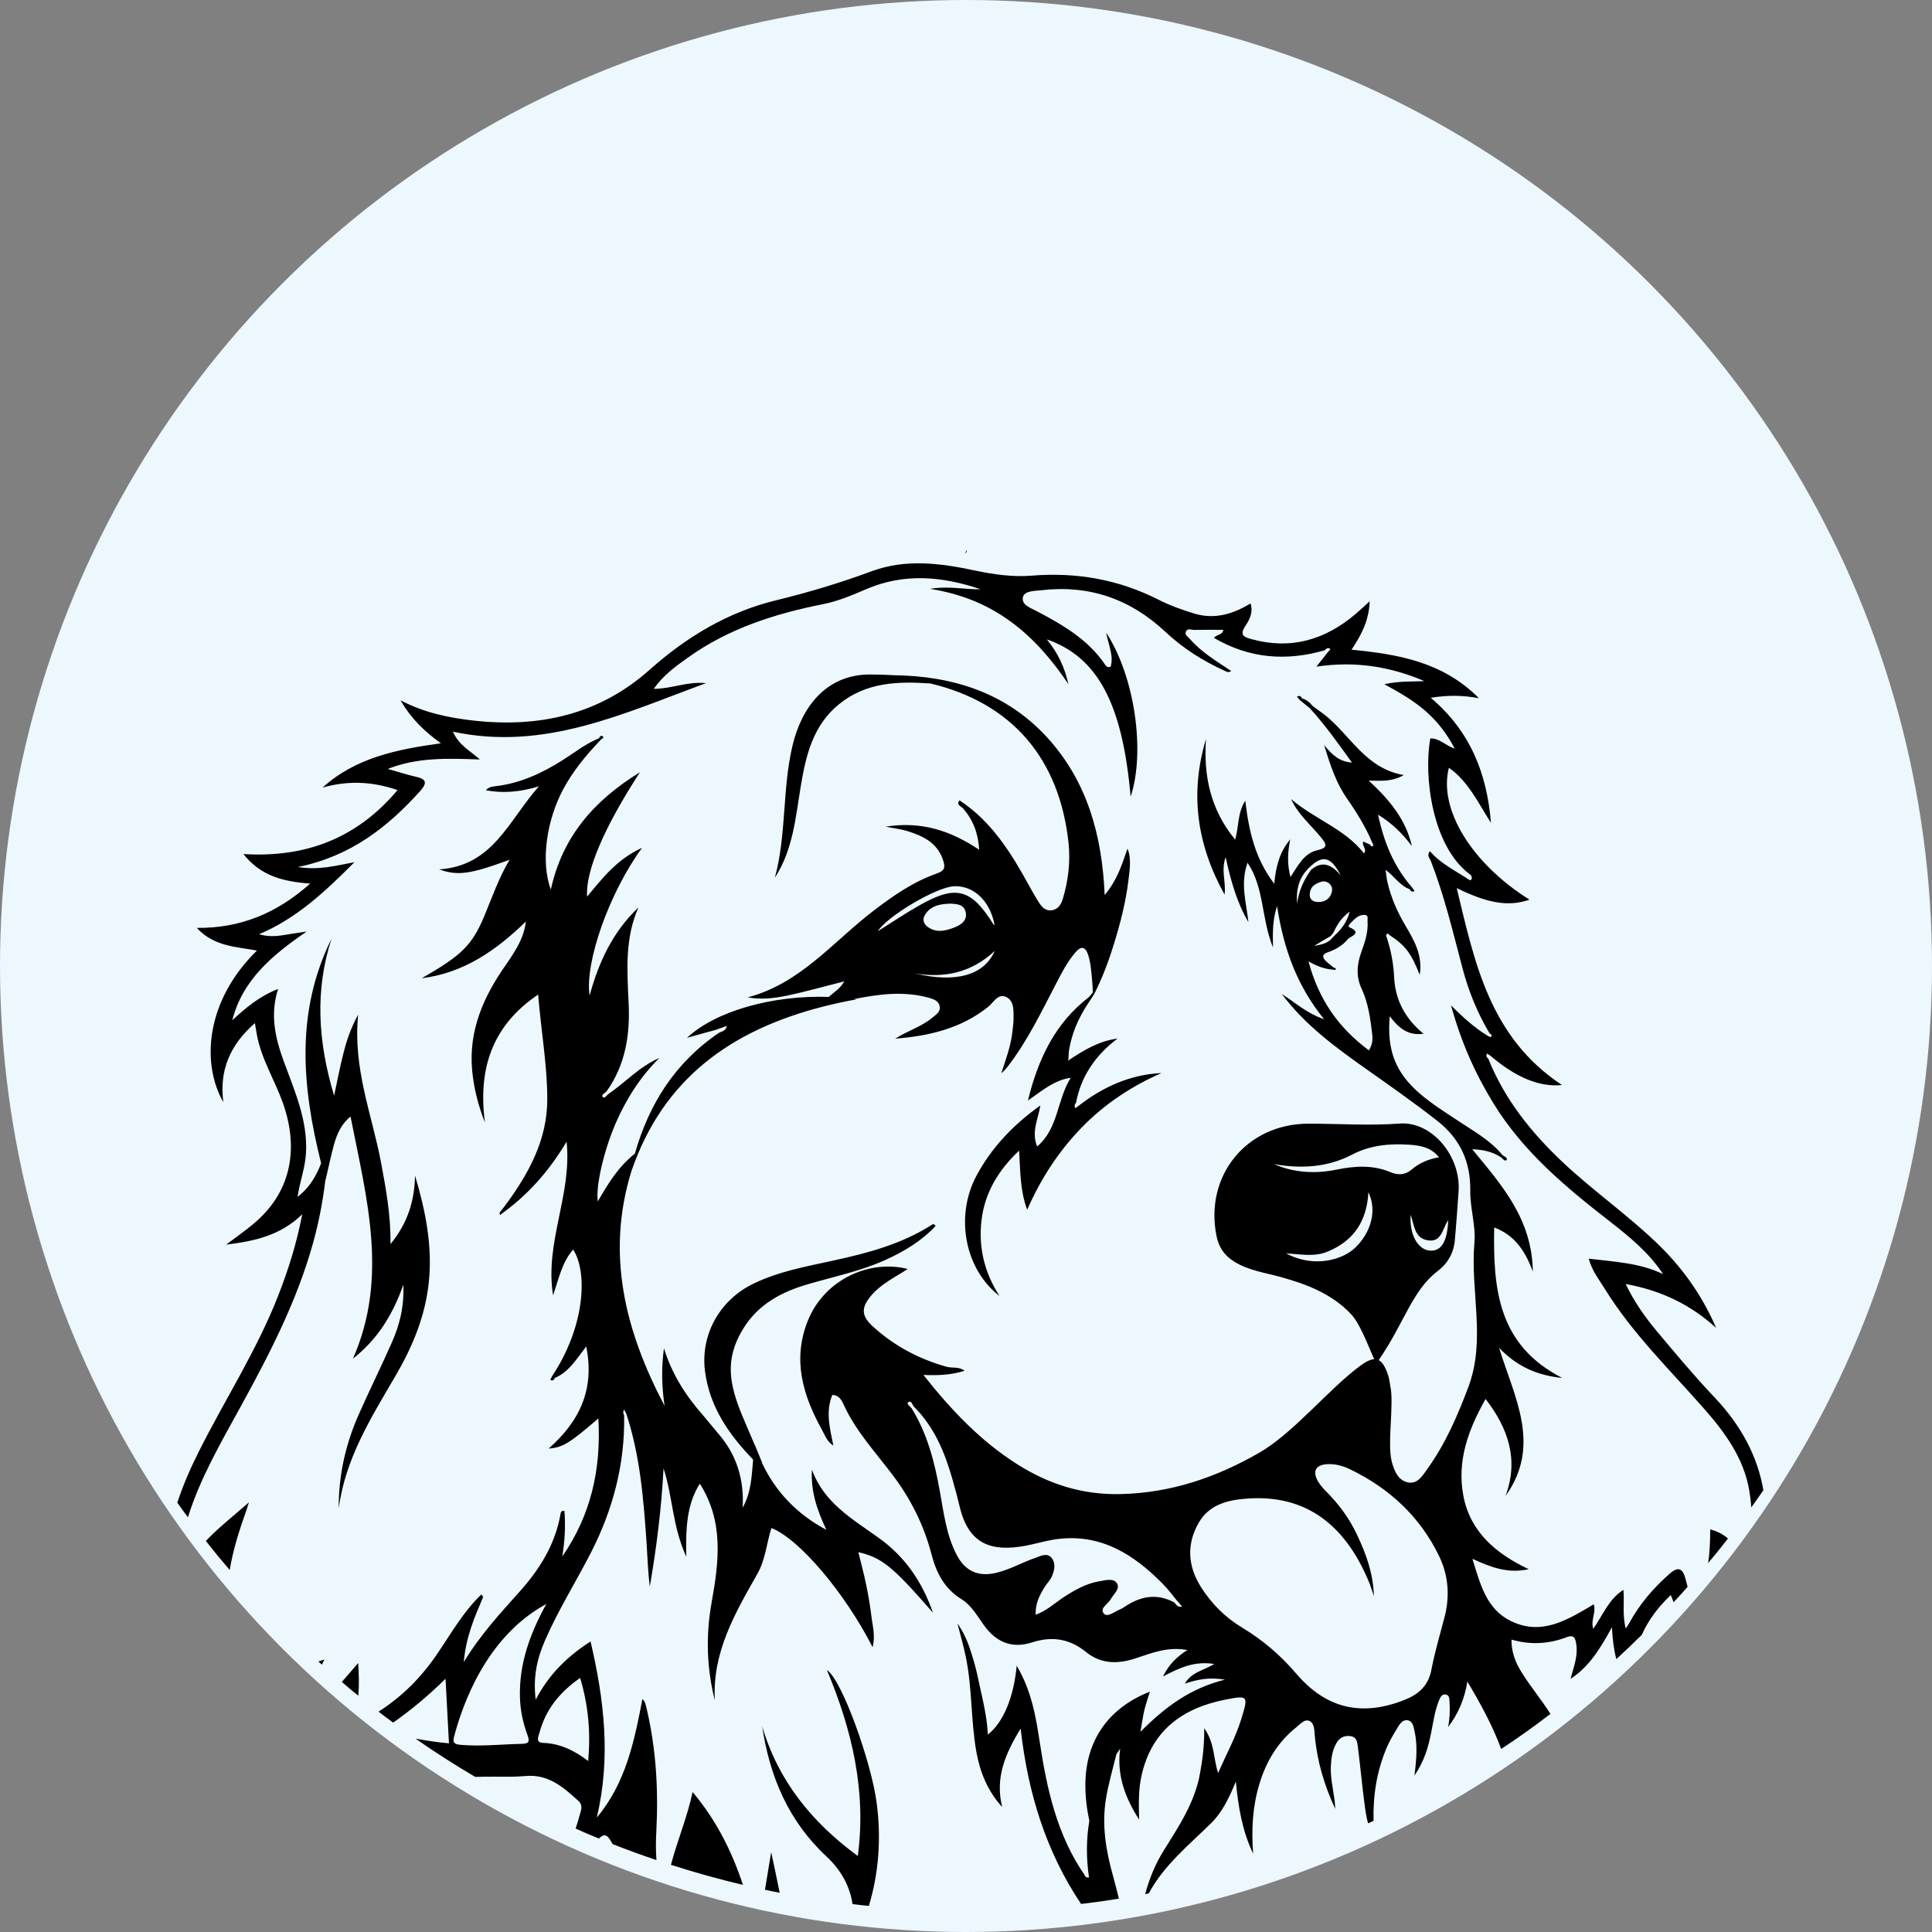 <?xml version="1.0" encoding="utf-8"?>
<!-- Generator: Adobe Illustrator 23.0.1, SVG Export Plug-In . SVG Version: 6.00 Build 0)  -->
<svg version="1.1" id="Layer_1" xmlns="http://www.w3.org/2000/svg" xmlns:xlink="http://www.w3.org/1999/xlink" x="0px" y="0px"
	 viewBox="0 0 180 180" style="enable-background:new 0 0 180 180;" xml:space="preserve">
<rect x="0" y="0" width="180" height="180" fill="#808080" stroke="none"/>
<style type="text/css">
	.st0{fill:none;}
	.st1{fill:#ECF8FE;}
	.st2{clip-path:url(#SVGID_2_);}
	.st3{fill:#101010;}
	.st4{fill:#191A1A;}
	.st5{fill:#121212;}
	.st6{fill:#080909;}
</style>
<g>
	<circle class="st1" cx="90" cy="90" r="90"/>
	<path d="M89.92,51.55c0.02-0.01,0.04-0.02,0.06-0.03c0.05-0.07,0.09-0.13,0.1-0.19c-0.01-0.02-0.02-0.03-0.04-0.05
		C90,51.36,89.96,51.46,89.92,51.55z"/>
	<path d="M81.68,167.99c-0.48-3.74-3.23-11.5-4.64-12.4c2.34,5.57,3.69,11.28,2.88,17.33c-4.29-3.15-7.43-7.02-8.91-12.09
		c0.7,4.71,2.47,8.87,6.01,12.15c1.31,1.23,2.15,2.7,2.41,4.42c0.5,0.07,1.01,0.12,1.52,0.17
		C81.83,174.65,82.13,171.45,81.68,167.99z M71.85,172.56c-0.19,1.17-0.38,2.33-0.58,3.5c0.45,0.11,0.91,0.2,1.37,0.28
		C72.38,175.09,72.13,173.82,71.85,172.56z M19.18,143.57c0.72,0.92,1.46,1.82,2.22,2.7c0.32-1.92,0.92-3.78,1.58-5.63
		c0.04-0.11,0.07-0.21,0.21-0.67C21.79,141.21,20.39,142.29,19.18,143.57z M29.66,154.8c0.11,0.1,0.22,0.2,0.33,0.29
		c0.07-0.16,0.15-0.31,0.24-0.47C30.04,154.67,29.85,154.73,29.66,154.8z M33.37,154.94c-0.52,0.59-1.01,1.19-1.52,1.76
		c0.5,0.44,1.01,0.87,1.53,1.28C33.47,157.01,33.44,156.01,33.37,154.94z M100.5,103.02c-0.11,0.08-0.21,0.15-0.31,0.23
		c-0.1-0.18-0.09-0.35,0.06-0.5c0.47-2.51,1.84-4.46,3.87-5.99c-1.73,0.23-3.15,1.07-4.62,2.07c0.07-0.05,0.06-0.74,0.08-0.86
		c0.04-0.3,0.11-0.6,0.18-0.9c0.14-0.56,0.32-1.11,0.55-1.64c0.23-0.52,0.5-1.03,0.79-1.51c0.32-0.54,0.72-1.03,0.99-1.6
		c0.21-0.44,0.42-0.89,0.61-1.34c0.41-0.99,0.77-2,1.08-3.03c0.61-1.95,1.12-3.96,1.36-5.99c0.11-0.88,0.29-2.04-0.1-2.89
		c-0.5,1.47-0.95,2.92-2.12,4.32c-0.24-5.64-1.66-10.64-5.37-14.7c-3.82-4.15-8.77-5.71-14.26-5.78c-0.73-0.04-1.45-0.07-2.19-0.07
		c-4.16-0.02-6.42,3.08-7.26,6.61c-0.97,4.07-0.55,8.3-1.65,12.33c1.69-2.6,1.93-5.59,2.41-8.5c0.48-2.91,1.15-5.71,3.57-7.67
		c2.54-2.07,5.52-2.14,8.53-1.93c7.55,1.81,12.02,6.96,12.86,14.91c0.17,1.72-0.03,3.43-0.52,5.09c-0.15,0.5-0.39,1.01-1.01,1.12
		c-0.64,0.11-0.98-0.31-1.27-0.77c-0.3-0.48-0.59-0.98-0.86-1.48c-1.68-3.06-3.5-6.01-6.5-7.98c-0.35,0.43,0.16,0.55,0.33,0.75
		c0.93,1.07,1.41,2.31,1.5,3.85c-2.63-1.76-5.36-2.69-8.72-2.15c0.83,0.16,1.43,0.23,2,0.4c1.47,0.46,2.81,1.07,3.36,2.73
		c0.23,0.7,0.13,0.98-0.61,1.24c-2.17,0.76-4.04,2.06-5.86,3.45c-3.77,2.88-6.83,6.8-11.74,8.08c1.24,0.23,2.44,0.09,3.62-0.15
		c1.81-0.38,3.59-0.89,5.38-1.34c-0.34,0.63-0.93,1-1.45,1.45C72,92.7,66.66,94.2,64.01,96.69c0.89-0.25,1.78-0.5,2.68-0.74
		c0.32-0.12,0.64-0.23,1.03-0.37c-0.09,0.47-0.46,0.51-0.73,0.64c-4.15,2.82-6.54,6.7-7.84,11.26c-1.59,1.27-2.51,2.83-3.45,4.45
		c-0.22-1.34,0.54-4.67,1.64-7.23c0.99-2.28,2.3-4.36,4.09-6.13c-1.83,0.79-3.15,2.25-4.73,3.35c-0.19,0.12-0.36,0.48-0.55,0.28
		c-0.15-0.17,0.18-0.36,0.35-0.5c1.77-2.48,2.21-5.26,2.07-8.24c-0.14-3-0.37-6.03,0.91-8.91c-2.36,2.24-3.68,5.02-4.55,8.21
		c-0.46-3.11,1.84-9.61,4.89-13.77c-2.33,1.06-3.69,2.82-5.12,4.55c-0.17-2.33,1.54-6.38,4.92-11.59c-4.33,2.66-7.24,6.06-8.3,10.93
		c-0.98-2.63-0.37-6.52,1.16-9.36c0.92-1.71,2.14-3.18,3.47-4.57c0.04-0.1,0.26-0.14,0.26-0.24c0-0.04-0.02-0.08-0.08-0.13
		c-0.09-0.08-0.27,0.03-0.31,0.2c-1.23,0.49-2.25,1.31-3.35,2.01c-1.94,1.23-3.98,2.19-6.31,2.46c-0.3,0.03-0.64,0.08-0.89,0.38
		c1.56,0.28,3.09,0.19,4.94-0.37c-2.84,3.2-4.26,7.4-9.29,7.74c1.74,0.62,2.92,0.44,6.56-0.9c-1.02,1.71-1.63,3.51-2.36,5.25
		c-1.14,2.72-2.1,3.66-5.83,5.79c3.91-0.48,6.95-2.6,9.71-5.29c-0.16,1.23-0.6,2.24-1.89,4.07c-2.07,2.95-3.46,6.09-3.12,9.81
		c0.16,1.66,0.56,3.26,1.19,4.85c-0.64-4.9,0.59-8.97,4.96-11.92c0.26,3.31,0.84,6.48,0.85,9.69c0.02,3.83-1.73,6.99-3.92,9.96
		c-0.17,0.22-0.35,0.44-0.52,0.67c-0.02,0.02,0.01,0.07,0.03,0.22c2.52-1.79,4.51-3.99,6.21-6.83c0.52,4.96-2.06,9.39-1.26,14.31
		c0.54-1.57,0.84-3.09,1.87-4.26c1.34,2.04,1.16,7.08-1.94,11.76c-0.07,0.13-0.13,0.26-0.19,0.38c0.21,0.11,0.34,0.04,0.42-0.18
		c1.3-0.54,1.99-1.72,2.93-2.93c0.81,4.02-0.64,6.99-3.5,9.51c1.31-0.1,1.96-0.5,4.63-2.81c0.27,4.76-0.7,9.01-3.36,12.86
		c0.23-1.41,0.31-2.82,0.2-4.23c-0.33-0.08-0.35,0.18-0.38,0.35c-0.5,2.78-1.93,5.07-3.78,7.14c-1.79,2.01-3.63,3.97-5.22,6.58
		c0.21-2.39,1.02-4.22,1.81-6.07c-0.05-0.07-0.11-0.15-0.17-0.23c-1.68,1.6-2.8,3.61-4.09,5.5c-1.47,2.18-3.25,3.99-5.49,5.42
		c0.45,0.35,0.9,0.69,1.36,1.02c1.69-1.18,3.29-2.52,4.88-4.08c0.11,2.1,0.21,3.99,0.32,6.01c-1.06-0.08-2.09-0.26-3.11-0.43
		c1.81,1.26,3.66,2.45,5.56,3.56c0.58-0.01,1.15-0.03,1.72-0.02c0.98,0,1.97,0.03,2.95-0.06c2.12-0.2,3.52,1.02,4.93,2.31
		c0.48,0.44,0.24,0.92,0.12,1.36c-0.11,0.41-0.23,0.82-0.37,1.22c0.72,0.33,1.44,0.64,2.17,0.93c0.49-0.49,0.77-0.36,1.12,0.25
		c0.05,0.09,0.1,0.18,0.16,0.27c1.35,0.53,2.71,1.03,4.08,1.49c-0.07-0.89-0.06-1.79-0.01-2.69c0.2-3.86-0.02-7.68-0.91-11.45
		c-0.08-0.31-0.12-0.64-0.39-0.86c-0.75,3.93-1.55,7.83-4.25,11.04c1.32-5.51,0.71-10.93-0.58-16.41c-2.12,1.37-3.86,3.02-5.11,5.43
		c-0.26-2.09,0.12-3.83,0.87-5.53c1.24-2.85,2.9-5.48,4.31-8.24c2.03-3.99,3.14-8.21,3.06-12.71c-0.08-0.18-0.13-0.36,0-0.54
		c0.07,0.12,0.14,0.24,0.2,0.37c1.29,3.91,1.61,7.97,1.89,12.04c0.09,1.36,0.13,2.72,0.3,4.08c0.63-3.66,1.09-7.32,1.28-11.03
		c0.85,2.58,0.82,5.4,2.12,8.23c-0.05-2.59,0.01-4.81,1.26-6.8c2.25,3.53,1.78,7.28,1.11,11.01c-0.56,3.09-0.48,6.13,0.29,9.18
		c-0.25-4.47,1.88-8.12,3.96-11.78c0.76-1.34,0.86-2.85,1.31-4.28c2.56,1,6.79,5.95,9.43,11.1c0.28-1.07-0.02-2.04-0.13-3.01
		c-0.12-0.97-0.29-1.94-0.49-2.89c-0.2-0.99-0.47-1.95-0.71-2.95c2.2,0.52,3.17,1.3,6.95,5.64c-1.04-3-2.68-5.27-5.05-6.97
		c-2.44-1.75-5.11-3.26-6.22-6.35c-0.13,1.98,0.46,3.72,1.34,5.6c-2.75-1.46-4.74-3.57-5.99-6.22c0-0.03-0.01-0.05-0.01-0.08
		c-0.22-0.55-0.44-1.07-0.65-1.58c-0.01-0.01-0.01-0.01-0.02-0.02c-0.41-0.97-0.81-1.88-1.18-2.77c-1.19-2.91-1.63-5.18,0.05-7.98
		c1.41-2.36,3.64-3.54,6.18-4.26c2.38-0.69,4.82-1.2,7.09-2.22c1.76-0.79,3.39-1.77,4.71-3.18c-0.18-0.26-0.3-0.14-0.38-0.09
		c-2.8,1.78-5.94,2.62-9.14,3.31c-2.53,0.56-5.11,1.01-7.48,2.17c-3.12,1.52-4.91,4.73-4.49,8.11c0.43,3.37,2.24,5.94,4.49,8.27
		c-0.14,1.58-0.19,3.09-0.98,4.48c0.15-2.6-0.54-4.9-2.23-6.86c-0.51-0.59-0.99-1.21-1.5-1.8c-1.6-1.81-2.87-3.83-3.6-6.19
		c-0.25,1.81-0.21,3.58,0.06,5.36c-3.67-6.94-5.48-14.12-3.1-21.84c2.97-8.69,9.35-13.16,17.79-15.34c0.03,0.01,0.05,0,0.07-0.02
		c1.01-0.25,2.04-0.48,3.1-0.67c-0.07-0.02-0.14-0.02-0.2-0.03c2.3-0.46,4.62-0.77,6.96-0.12c0.41,0.12,0.91,0.26,1.01,0.79
		c0.09,0.54-0.35,0.78-0.69,1.07c-1.03,0.85-2.33,1.23-3.45,1.95c3.14-0.25,6.12-0.94,8.65-2.96c0.5-0.4,0.93-1.3,1.69-0.92
		c0.78,0.38,0.67,1.32,0.68,2.08c0,0.37-0.07,0.74-0.1,1.1c-0.14,1.36-0.62,2.63-1.04,3.92c0.28-0.22,0.48-0.47,0.68-0.73
		c1.79-2.35,3.06-5,4.42-7.61c0.53-1.02,1.04-2.03,1.8-2.91c0.54-0.64,0.93-0.55,1.19,0.22c0.1,0.31,0.17,0.63,0.22,0.95
		c0.11,0.85,0.19,1.7,0.22,2.56l-0.36,0.42c-3.12,2.4-4.72,5.69-5.69,9.64c1.33-0.9,2.37-1.87,3.99-2.12
		c-1.31,2.1-1.13,4.7-3.13,6.41c-0.56-1.37,0.09-2.53,0.3-3.83c-2.54,1.82-4.56,3.93-5.97,6.58c-2,3.76-1.07,8.69,2.16,11.17
		c-1.41-2.17-1.98-4.57-1.67-7.08c0.3-2.51,1.55-4.63,3.5-6.46c0.12,1.91,0.07,3.66,0.75,5.51c1.3-2.95,2.95-5.47,5.08-7.66
		c2.14-2.2,4.64-3.85,7.44-5.08C105.28,100.12,102.77,101.26,100.5,103.02z M50.25,161.47c0.57-2.15,1.84-3.78,3.8-5.14
		c0.76,2.54,0.99,5.03,0.75,7.74c-1.29-0.99-2.64-1.64-4.22-1.69C49.88,162.35,50.16,161.81,50.25,161.47z M48.44,158.09
		c0.03,1.23,0.28,2.43,0.71,3.58c0.2,0.54,0.17,0.78-0.52,0.8c-1.88,0.04-3.75,0.25-5.64,0.1c-0.56-0.05-0.86-0.13-0.69-0.76
		c1.24-4.67,3.84-9.79,8.6-12.37C49.34,152.27,48.37,155.03,48.44,158.09z M81.78,86.76c0.92-1.43,5.46-4.11,7.1-4.19
		c1.83-0.08,3.36,1.36,3.78,3.59c-0.02,0-0.07,0.01-0.08,0c-2.1-3.38-3.51-3.76-6.97-1.78C84.3,85.12,83.05,85.97,81.78,86.76z
		 M88.87,86.43c-0.84,0.32-1.71,0.52-2.52-0.14c-0.32-0.27-0.4-0.66-0.21-0.99c0.5-0.88,1.35-1.09,2.46-1.11
		c0.47,0.04,1.23,0.02,1.38,0.84C90.12,85.81,89.49,86.19,88.87,86.43z M85.25,90.69c2.79,0.47,5.31-0.1,7.43-2.1
		C91.68,90.89,89.01,91.6,85.25,90.69z M64.53,166.96c-0.5,2.35-1.43,4.53-2.02,6.78c2.2,0.71,4.44,1.33,6.71,1.87
		C68.2,172.53,66.76,169.61,64.53,166.96z M157.02,147.04c-0.25-0.91-0.66-1.12-1.45-0.43c-1.53,1.34-2.82,2.85-3.79,4.63
		c-0.06,0.1-0.12,0.19-0.31,0.49c-0.34-1.28-0.11-2.4-0.22-3.61c-1.39,0.89-1.9,2.35-2.81,3.63c-0.26-0.81,0.28-1.48,0.05-2.28
		c-2.4,1.41-4.82,2.98-7.72,1.56c-2.28-1.11-2.85-3.41-3.59-5.8c1.69,0.77,3.25,1.4,5.25,0.97c-3.11-1.47-5.45-3.5-6.09-6.83
		c-0.62-3.24,0.45-6.18,2.07-9.03c2.11,2.74,3.11,5.64,1.86,9.03c3.39-4.73,0.8-9.21-0.6-13.79c1.56,1.62,3.38,2.55,5.88,2.8
		c-6.05-3.09-6.44-8.4-6.34-14.02c1.87,0.7,2.86,2.12,3.6,4.1c-0.07-4.89-2.9-8.06-5.65-11.39c1.05,0.04,1.9,0.24,2.66,0.74
		c0.18,0.11,0.37,0.45,0.54,0.26c0.14-0.16-0.17-0.33-0.36-0.43c-1.13-1.4-2.68-2.23-4.14-3.21c-1.22-0.81-2.46-1.58-3.59-2.55
		c-2.23-1.93-3.08-4.01-2.79-7.2c0.79,1.03,1.63,1.84,3.14,1.63c-1.7-1.41-2.63-3.13-2.73-5.25c-0.06-1.27-0.29-2.5-0.69-3.71
		c-0.06-0.13-0.1-0.28,0.05-0.36c0.04-0.03,0.16,0.09,0.24,0.15c1.45,0.96,1.98,1.66,2.78,3.68c0.3-1.83-0.53-3.22-1.34-4.6
		c-0.75-1.27-1.34-2.6-1.67-4.05c-0.07-0.31-0.1-0.63-0.17-1.13c0.86,0.64,1.35,1.49,2.24,1.8c0.1,0.2,0.25,0.3,0.46,0.17
		c-0.08-0.12-0.16-0.23-0.24-0.34c-1.68-1.92-2.61-4.18-3.16-6.77c1.32,0.81,2.3,1.79,3.15,2.93c-0.55-2.45-2.06-4.3-4.02-6.1
		c1.16,0,2.14,0.13,3.27-0.52c-3.59-0.61-4.99-3.75-7.41-5.64c-0.36-0.27-0.72-0.53-1.08-0.79c-0.27-0.34-0.59-0.6-1.01-0.72
		c-0.09-0.24-0.25-0.26-0.46-0.15c0.1,0.11,0.19,0.22,0.29,0.33c0.29,0.24,0.6,0.48,0.9,0.73c1.41,1.54,2.62,3.24,3.94,5.08
		c-1.09-0.09-1.78-0.61-2.59-1.64c0.59,1.98,1.14,3.57,2.12,4.98c0.91,1.3,1.74,2.65,2.36,4.12c0.06,0.13,0.19,0.27-0.02,0.36
		c-0.03,0.02-0.14-0.13-0.21-0.19c-0.18-0.08-0.37-0.17-0.62-0.28c-0.14,0.39,0.39,0.72,0.08,1.11c-1.79-2.3-4.63-3.2-6.79-5.06
		c0.64,1.42,1.81,2.38,2.75,3.53c0.52,0.64,0.78,0.99-0.32,1.24c-1.21,0.27-1.76,1.38-2.49,2.49c-0.34-1.29-0.25-2.39-0.02-3.51
		c-0.94,1.11-1.34,2.43-1.49,4.14c-1.82-2.39-2.37-4.96-2.7-7.74c-0.73,1.13-0.59,2.38-0.94,3.63c-2.32-2.82-2.96-5.97-2.72-9.38
		c-1.51,5.01-0.89,9.77,1.73,14.5c0.15-1.22-0.35-2.22,0.1-3.49c0.49,2.26,1.06,4.24,2.12,6.05c-0.19-1.81-0.78-3.59-0.08-5.53
		c1.57,2.33,1.26,5.13,2.37,7.89c-0.03-1.46-0.04-2.55,0.38-3.86c0.6,3.92,1.81,7.37,4.38,10.55c-1.68-0.58-2.73-1.6-3.93-2.34
		c2.15,2.87,4.97,4.94,7.83,6.96c2.24,1.58,4.48,3.15,6.64,4.84c2.14,1.68,3.11,3.81,3.08,6.48c-0.03,1.63,0.53,3.32,0.39,4.85
		c-0.41,4.49,1.1,9.05-0.57,13.48c-1.01,2.69-2.14,5.3-3.82,7.63c-0.44,0.62-0.91,1.44-1.81,1.25c-0.93-0.19-1.27-1.08-1.5-1.92
		c-0.45-1.68,0.23-5.37-0.14-7.06c-0.06-0.32-0.09-0.64-0.19-0.96c-0.25-0.78-0.53-1.26-0.89-1.45c2.38-3.46,3.12-6.47,5.45-8.26
		c0.97-0.73,1.53-1.69,1.64-2.89c0.14-1.51,0.24-3.02,0.35-4.53c0.25-3.3-2.47-6.59-5.49-6.36c-2.84,0.21-5.65,0.01-8.47,0.01
		c-5.78-0.01-9.73,4.84-8.59,10.47c0.21,1.03,0.71,1.78,1.58,2.34c1.37,0.88,2.96,1.07,4.48,1.5c2.34,0.65,4.66,1.53,6.46,3.42
		c0.85,0.9,1.55,2.83,2.17,4.21c-0.35,0.02-0.78,0.23-1.33,0.64c-2.93,2.17-6.23,6.28-9.4,8.09c-3.99,2.29-8.2,3.73-12.87,3.84
		c-3.54,0.09-6.67-0.9-9.61-2.75c-3.4-2.14-6.13-4.99-8.79-8.35c1.42,0.06,2.62,0,3.84-0.39c-0.53-0.41-1.16-0.22-1.71-0.38
		c-2.55-0.72-4.84-1.93-6.81-3.72c-1.11-1-1.16-1.77-0.16-2.93c0.92-1.07,2.19-1.68,3.38-2.45c-3.48-0.9-7.75,0.91-9.32,4.85
		c-1.45,3.64-0.43,6.97,1.35,10.17c0.27,0.48,0.44,1.06,1.04,1.43c-0.32-1.6-0.74-3.14-0.1-4.71c0.58-0.01,0.85,0.44,1.04,0.85
		c1.11,2.46,2.93,4.42,4.53,6.53c1.73,2.27,2.98,4.76,3.69,7.52c0.45,1.71,1.21,3.16,2.8,4.14c0.91,0.56,1.44,1.54,2.07,2.41
		c1.13,1.57,2.59,2.21,4.48,1.6c1.86-0.6,3.5-0.35,5.04,0.9c1.39,1.13,2.96,1.13,4.62,0.58c1.48-0.48,2.96-1.11,4.81-0.77
		c-0.98,0.64-1.7,1.31-2.27,2.47c1.55-0.83,2.94-1.46,4.78-1.17c-1.02,0.62-2.14,0.76-2.74,1.83c1.15-0.38,2.24-0.62,3.73-0.37
		c-3.23,0.81-5.55,2.53-7.87,4.86c0.16-0.88,0.23-1.44,0.36-2c0.14-0.56,0.33-1.12,0.52-1.74c-3.85,1.51-5.98,4.54-6.01,8.61
		c-0.01,1.17,0.13,2.31,0.37,3.42c-0.29,1.7-0.3,3.46-0.03,5.28c-0.33,0.04-0.36-0.14-0.44-0.27c-2.54-3.7-3.48-7.94-4.14-12.27
		c-0.37-2.41-0.76-4.82-2.16-7.19c-0.27,2.96-1.26,5.31-2.69,6.42c-0.05-1.23-0.28-2.38-0.53-3.53c-0.27-1.14-0.47-2.31-0.81-3.44
		c-0.33-1.07-0.64-2.18-1.49-3.39c0.32,1.25,0.59,2.17,0.78,3.12c0.61,2.93,0.46,5.94,0.99,8.88c0.35,1.92,1.07,3.65,2.4,5.11
		c-0.67-2.68,0.25-4.92,1.72-7.31c0.68,6.07,2.39,11.5,5.63,16.34c1.18-0.14,2.35-0.3,3.52-0.5c-0.17-0.73-0.37-1.45-0.56-2.17
		c-0.64-2.3-1.03-4.61-0.66-7.02c0.23-1.46,0.64-2.83,0.99-4.26c0.11-0.17,0.23-0.35,0.35-0.52c-0.33,2.45,0.46,4.58,1.77,6.61
		c-0.04-1.41-0.08-2.81,0.24-4.18c0.95-4.13,3.8-6.2,7.75-6.99c2.18-0.43,2.19-0.37,1.54,1.75c-0.52,1.72-1.39,3.29-2.17,5.08
		c-0.46-1.36-0.3-2.76-1.3-4.18c0.02,1.6-0.15,2.89-0.38,4.16c-0.47,2.73-1.98,4.98-3.4,7.26c-0.79,1.26-1.33,2.61-1.72,4.04
		c0.11-0.01,0.23-0.04,0.34-0.07c1.4-2.61,3.71-4.48,5.8-6.53c1.09-1.08,1.71-2.44,2.31-3.89c0.22,2.33,0.59,4.59,1.61,6.72
		c-0.17-2.21-0.06-4.39,0.59-6.51c0.63-2.08,1.7-3.88,3.43-5.26c0.37-0.29,0.76-0.81,1.25-0.58c0.43,0.21,0.43,0.83,0.47,1.31
		c0.21,2.41,0.89,4.68,1.91,6.87c-0.04-1.34-0.47-2.62-0.41-3.97c0.04-0.75,0.13-1.46,0.5-2.12c0.28-0.53,0.72-0.76,1.31-0.69
		c0.61,0.07,0.66,0.58,0.71,1.01c0.24,1.9,0.41,3.81,0.67,5.71c0.07,0.46,0.14,0.92,0.28,1.41c0.17-0.08,0.34-0.15,0.51-0.24
		c-0.06-2.41,0.31-4.6,1.18-6.71c0.28-0.68,0.66-1.32,1.04-1.94c0.2-0.35,0.47-0.77,0.92-0.72c0.54,0.07,0.59,0.65,0.68,1.04
		c0.28,1.24,0.19,2.52-0.01,4.12c0.95-1.41,1.3-2.7,1.56-4.02c0.2-1,0.34-2.02,0.72-2.97c0.13-0.3,0.28-0.67,0.69-0.55
		c0.32,0.09,0.28,0.46,0.3,0.74c0.05,0.77,0.02,1.52-0.14,2.28c0.96-1.24,1.54-2.64,1.8-4.24c1.22,2.04,2.35,4.11,3.15,6.28
		c1.57-1.03,3.1-2.12,4.59-3.27c-0.85-1.34-1.88-2.56-2.71-3.91c-0.55-0.89-0.93-1.84-0.92-3.01c1.81,0.52,3.49,0.4,5.13-0.22
		c0.75-0.29,0.83,0.15,0.91,0.68c0.16,1.07-0.23,2.06-0.54,3.2c1.77-1.16,2.75-2.81,3.86-4.81c0.05,1.07,0.17,2.06,0.41,2.97
		c0.8-0.74,1.59-1.49,2.37-2.26c0.6-1.36,1.51-2.58,2.7-3.71c0.1,0.23,0.19,0.45,0.26,0.67c0.46-0.48,0.89-0.96,1.31-1.44
		C157.16,147.57,157.09,147.3,157.02,147.04z M125.75,84.93c-0.27,1.02-0.79,1.66-1.41,2.23c-0.06,0.07-0.12,0.13-0.19,0.2
		c-0.4,0.51-0.98,0.64-1.72,0.77c0.59-0.36,1.06-0.64,1.53-0.91c0.08-0.09,0.16-0.18,0.23-0.26
		C124.54,86.24,124.92,85.53,125.75,84.93z M122.03,83.24c0.07-0.72,0.63-0.98,1.23-1.13c0.58,0.01,0.89,0.43,0.85,0.85
		c-0.08,0.64-0.54,1.07-1.26,1.08C122.3,84.04,121.97,83.79,122.03,83.24z M121.99,80.82c1.22-1.2,2.01-1.03,2.91,0.72
		c-0.8-0.94-1.67-1.41-2.74-0.51c-0.7,0.95-1.16,1.99-1.31,3.16C120.74,82.89,121.01,81.74,121.99,80.82z M127.54,97.86
		c-2.8-2.07-4.68-4.71-5.63-8.29c0.81,0.46,1.48,0.7,2.2,0.76c0.11,0.01,0.27,0.06,0.31,0.01c0.1-0.14-0.06-0.16-0.16-0.19
		c-0.24-0.2-0.5-0.39-0.73-0.61c-0.34-0.33-0.38-0.63,0.15-0.81c0.75-0.25,1.43-0.65,1.91-1.25c0.17-0.21,1.39-0.55,0.15-1.08
		c-0.24-0.1,0.04-0.35,0.17-0.48c0.34-0.35,0.71-0.72,1.25-0.68c0.35,0.02,0.24,0.36,0.25,0.58c0.08,1.01-0.24,1.94-0.57,2.86
		c-0.41,1.15-0.53,2.25,0.02,3.44c0.62,1.33,0.82,2.81,0.99,4.26C127.91,96.88,127.85,97.35,127.54,97.86z M109.41,149.3
		c-1.62-0.88-3.14-0.59-4.6,0.38c-0.14,0.1-0.28,0.19-0.43,0.25c-0.51,0.2-1.19,0.79-1.53,0.41c-0.45-0.5,0.39-0.89,0.64-1.35
		c0.26-0.48,0.89-0.96,0.58-1.47c-0.32-0.52-1.08-0.29-1.62-0.2c-1.26,0.2-2.36,0.84-3.42,1.53c-0.81,0.55-1.53,1.23-2.54,1.59
		c-0.04-1.04,0.37-1.85,0.88-2.64c0.19-0.3,0.47-0.57,0.62-0.91c0.26-0.57,0.39-1.23-0.01-1.74c-0.4-0.51-1.01-0.19-1.48-0.02
		c-1.23,0.42-2.38,1.09-3.65,1.4c-1.69,0.41-2.93-0.13-3.73-1.69c-0.95-1.83-1.19-3.87-1.55-5.86c-0.49-2.74-1.16-5.4-2.65-7.79
		c-0.16-0.16-0.47-0.42-0.33-0.53c0.31-0.23,0.39,0.16,0.52,0.36c1.95,1.92,2.94,4.35,3.66,6.92c0.24,0.82,0.45,1.65,0.65,2.47
		c0.84,3.47,2.94,4.2,6.16,3.6c1.08-0.21,2.14-0.55,3.22-0.65c3.93-0.39,6.88,1.53,9.49,4.16c0.49,0.49,0.91,1.05,1.35,1.59
		c0.16,0.17,0.31,0.36,0.49,0.57C109.71,149.78,109.59,149.49,109.41,149.3z M133.26,116.52c-1.15-0.05-1.97-1.5-1.83-3.34
		c0.35,1.01,0.35,2.15,1.55,2.37c1.35,0.25,1.39-1.07,1.95-1.87C134.84,115.67,134.29,116.57,133.26,116.52z M119.78,116.76
		c-0.01-0.01-0.02-0.01-0.03-0.02l0.03-0.01V116.76z M126.32,116.19c-1.16,1.17-3.87,1.99-6.49,0.59c1.3,0.05,2.6,0.37,3.91-0.19
		c2.45-1.03,3.61-2.89,3.75-5.51C128.29,112.69,127.79,114.74,126.32,116.19z M124.53,108.97c-1.96,0.4-3.94,0.31-5.83-0.51
		c2.52,0.44,4.97,0.31,7.26-0.88c1.69-0.89,3.49-1.05,5.35-0.93c1.01,0.07,2,0.23,2.76,1.17c-1.01,0.18-1.85,0.54-2.57,1.16
		c-0.6,0.51-1.26,0.52-1.95,0.23C127.9,108.52,126.25,108.62,124.53,108.97z M134.57,150.72c-0.42,1.61-0.9,3.21-1.21,4.85
		c-0.28,1.47-1.17,2.27-2.46,2.79c-4.01,1.6-7.33,0.85-10.14-2.44c-1.46-1.71-3.11-3.12-5.02-4.27c-1.57-0.94-2.85-2.22-3.83-3.76
		c-1.24-1.95-1.4-3.99-0.22-6.03c0.9-1.56,2.44-2.05,4.14-2.21c6.18-0.6,9.74,2.86,11.79,7.93c0.14,0.37,0.25,0.75,0.38,1.12
		c-0.05-2.06-0.72-3.94-1.59-5.75c-0.68-1.46-1.63-2.74-2.75-3.89c-0.32-0.32-0.64-0.65-0.86-1.04c-0.56-0.97-0.21-1.56,0.9-1.61
		c0.75-0.03,1.44,0.17,2.12,0.5c3.65,1.77,6.49,4.41,8.26,8.07C134.95,146.78,135.1,148.74,134.57,150.72z M159.34,142.49
		c-0.01,1.27-0.06,2.29-0.2,3.14c0.64-0.75,1.25-1.51,1.85-2.29C160.53,142.94,159.99,142.66,159.34,142.49z M159.74,130.19
		c-1.88-1.98-3.64-4.09-5.4-6.19c-1.08-1.3-2.06-2.67-2.88-4.37c3.34,0.6,6.07,1.94,8.43,4.09c-1.24-2.88-2.97-5.37-5.16-7.55
		c-2.89-2.86-6.25-5.16-9.2-7.95c-2.91-2.76-5.37-5.83-6.87-9.59c-0.17-0.13-0.23-0.28-0.11-0.48c0.11,0.08,0.22,0.15,0.33,0.23
		c2.29,1.95,4.51,2.93,6.65,2.71c-6.76-4.45-8.15-11.48-9.81-18.35c2.92,1.44,4.86,1.75,6.78,1.08c-5.4-3.38-8.5-8.45-7.51-12.29
		c1.81,1.27,2.71,3.25,3.92,5.13c-0.38-4.59-1.91-8.52-5.61-11.65c1.59-0.25,2.91-0.25,4.49,0.04c-3.4-3.41-7.54-4.09-11.87-4.52
		c0.94-1.41,1.63-2.74,1.69-4.51c-0.54,0.49-0.92,0.85-1.32,1.19c-2.83,2.4-6.01,3.35-9.68,2.34c-0.75-0.21-1.15-0.37-0.57-1.25
		c0.37-0.55,0.74-1.25,0.47-2.08c-1.64,1-3.34,1.5-5.19,0.96c-1.16-0.35-2.33-0.77-3.41-1.32c-3.71-1.88-7.63-2.56-11.76-2.23
		c-1.8,0.15-3.57-0.11-5.34-0.48c-3.18-0.68-6.41-1.1-9.57,0.06c-2.94,1.09-5.93,1.99-8.98,2.73c-4.49,1.1-8.32,3.42-11.77,6.49
		c-4.66,4.14-10.23,5.38-16.32,4.71c-2.33-0.26-4.6-0.72-6.85-1.89c0.99,1.71,2.24,2.91,3.76,4c-4.09,0.57-7.94,1.33-11.03,4.13
		c2.31-0.66,4.57-0.6,6.99,0.23c-3.79,4.5-8.56,6.32-14.36,5.96c1.63,2.07,3.76,2.57,6.22,2.75c-3.08,2.75-6.48,4.17-10.56,4.13
		c1.56,1.72,3.62,1.75,5.6,2.11c-4.79,4.69-5.2,10.52-3.13,14.13c-0.4-2.96,0.63-5.35,2.94-7.37c0.08,0.45,0.12,0.73,0.17,1.01
		c0.4,2.29,1.65,4.24,2.42,6.38c1.61,4.5,0.66,8.5-2.72,11.31c-0.77,0.65-1.59,1.22-2.55,1.94c2.67-0.33,5.04-0.84,7.09-2.83
		c-0.54,2.81-1.32,5.23-2.25,7.61c-1.99,5.08-4.95,9.65-7.38,14.49c-0.79,1.57-1.48,3.15-2.01,4.77c0.32,0.46,0.65,0.91,0.99,1.36
		c1.16-3.7,3.12-7.04,4.98-10.43c2.65-4.83,5.17-9.72,6.66-15.06c0.55-1.96,0.93-3.95,1.17-5.96c0,0.01,0.01,0.03,0.01,0.04
		c0.31-1.31,0.51-2.31,0.78-3.29c0.28-0.99,0.68-1.94,1.55-2.63c1.49,7.55,3.56,15.01,0.22,22.56c2.23-1.76,3.68-3.99,4.7-6.9
		c0.09,2.14-0.38,3.82-1.09,5.43c-1.02,2.31-2.15,4.57-3.16,6.88c-1.17,2.71-1.79,5.56-1.77,8.54c0.6-4.63,3.02-8.47,5.3-12.37
		c1.57-2.69,2.76-5.54,3.09-8.68c0.36-3.43-0.31-6.71-1.28-9.96c-0.05,2.32-0.66,4.4-2.29,6.38c0.04-2.7-0.42-5.13-0.87-7.56
		c-0.84-4.48-2.65-8.79-2.14-13.82c-0.75,1.38-1.11,2.54-1.4,3.71c-0.3,1.17-0.52,2.37-0.84,3.84c-1.53-5.08-1.79-9.85-0.24-14.63
		c-3.36,6.82-2.77,13.73-0.97,20.93c-0.44,1.14-1.05,2.25-2.2,3.13c0.24-1.51,0.72-2.75,0.79-4.08c0.17-3.08-1.07-5.8-2.09-8.6
		c-0.77-2.13-1.28-4.29-0.51-6.69c-1.74,0.68-3.02,1.76-4.27,2.92c0.96-3.76,3.71-6.06,6.93-8.27c-0.92,0.14-1.6,0.23-2.27,0.35
		c-0.72,0.11-1.43,0.12-2.16-0.1c3.46-1.46,6.11-3.92,8.88-6.71c-1.8,0.34-3.32,0.76-5.27,0.45c4.92-1,8.36-3.71,11.39-7.07
		c0.6-0.68,0.69-1.1-0.35-1.33c-0.87-0.2-1.71-0.47-2.66-0.74c2.76-1.09,5.56-0.99,8.58-0.88c-0.92-0.83-1.94-1.3-2.51-2.59
		c8.55,1.83,15.9-1.71,23.58-4.52c-1.74-0.18-3.22,0.53-4.87,0.53c0.85-1.23,2.01-2.08,3.18-2.91c3.8-2.72,8.13-4.1,12.64-4.99
		c1.38-0.28,2.65-0.82,3.91-1.36c3.58-1.56,7.14-1.23,10.72-0.02c-1.46,0.04-2.91-0.33-4.7-0.04c2.94,0.48,5.34,1.47,7.5,3.05
		c2.18,1.59,3.88,3.6,5.38,5.83c-0.33-1.52-0.97-2.91-2.01-4.17c4.75,1.65,7.05,6,7.81,14.66c1.38-4.2,0.4-11.17-2.28-15.29
		c0.24,1.23,0.71,2.17,0.42,3.17c-0.28,0.14-0.42-0.03-0.53-0.2c-1.57-2.32-3.9-3.67-6.3-4.94c-0.59-0.32-1.53-0.6-1.34-1.35
		c0.14-0.58,1.08-0.56,1.74-0.63c4.46-0.51,8.27,0.82,11.55,3.9c1.61,1.51,3.48,2.69,5.5,3.61c0.19,0.08,0.35,0.2,0.61,0.02
		c-1.36-0.92-2.77-1.74-3.84-2.98c-0.18-0.2-0.52-0.38-0.38-0.7c0.15-0.34,0.5-0.15,0.76-0.15c0.9-0.02,1.8-0.01,2.72-0.01
		c-0.06,0.5-0.57,0.39-0.87,0.75c3.3,1.93,6.72,2.19,10.31,1.16c0.16-0.17,0.33-0.3,0.55-0.11c-0.09,0.11-0.18,0.21-0.28,0.32
		c-0.29,0.38-0.6,0.76-1.04,1.31c3.61-0.54,6.9-0.01,10.07,1.35c-1.16,0.06-2.32-0.03-3.73,0.29c1.44,0.78,2.68,1.51,3.77,2.44
		c1.12,0.97,2.03,2.12,2.78,3.55c-0.84-0.25-1.41-0.98-2.27-0.94c-0.65,3.59,0.21,10.08,3.66,12.64c0.16,0.12,0.22,0.23,0.19,0.36
		c0.07,0.1-0.01,0.13-0.08,0.16c-0.02,0.02-0.04,0.05-0.07,0.08c0.01-0.02,0.01-0.04,0.02-0.06c-0.01,0.01-0.03,0.02-0.03,0.04
		c-1.26-0.86-2.68-1.5-3.73-2.72c-0.32,0.42-0.01,0.66,0.09,0.92c1.25,3.22,2.05,6.58,2.93,9.92c0.57,2.18,1.4,4.23,2.55,6.15
		c0.16,0.07,0.24,0.19,0.11,0.33c-0.02,0.03-0.18-0.06-0.27-0.1c-1.19-0.72-2.23-1.64-3.44-2.85c0.95,3.45,2.26,6.38,3.96,9.14
		c2.78,4.53,6.78,7.84,10.9,11.04c1.8,1.41,3.58,2.86,4.9,4.86c-2.17-1.05-4.51-1.15-6.93-1.44c0.29,1.1,0.95,1.93,1.49,2.8
		c2.58,4.18,6.1,7.58,9.31,11.24c1.93,2.2,3.63,4.55,4.15,7.52c0.09,0.54,0.16,1.08,0.19,1.62c0.38-0.53,0.76-1.07,1.13-1.61
		C163.76,135.75,162.27,132.86,159.74,130.19z"/>
	<path class="st0" d="M164.29,138.84c-0.37,0.54-0.75,1.08-1.13,1.61c-0.7,0.98-1.43,1.95-2.17,2.89c-0.6,0.78-1.21,1.54-1.85,2.29
		c-0.61,0.75-1.25,1.48-1.91,2.21c-0.42,0.48-0.85,0.96-1.31,1.44c-0.95,1.04-1.94,2.05-2.96,3.04c-0.78,0.77-1.57,1.52-2.37,2.26
		c-1.97,1.79-4.02,3.49-6.14,5.1c-1.49,1.15-3.02,2.24-4.59,3.27c-3.77,2.53-7.75,4.77-11.89,6.69c-0.17,0.09-0.34,0.16-0.51,0.24
		c-6.44,2.95-13.28,5.16-20.43,6.52c-0.11,0.03-0.23,0.06-0.34,0.07c-0.81,0.16-1.63,0.3-2.45,0.42c-1.17,0.2-2.34,0.36-3.52,0.5
		c-3.51,0.42-7.09,0.63-10.72,0.63c-3.06,0-6.08-0.15-9.05-0.45c-0.51-0.05-1.02-0.1-1.52-0.17c-2.29-0.26-4.56-0.62-6.79-1.06
		c-0.46-0.08-0.92-0.17-1.37-0.28c-0.69-0.14-1.37-0.29-2.05-0.45c-2.27-0.54-4.51-1.16-6.71-1.87c-0.45-0.14-0.9-0.29-1.35-0.44
		c-1.37-0.46-2.73-0.96-4.08-1.49c-0.43-0.16-0.85-0.34-1.28-0.52c-0.73-0.29-1.45-0.6-2.17-0.93c-3.22-1.41-6.34-3.02-9.35-4.81
		c-1.9-1.11-3.75-2.3-5.56-3.56c-0.7-0.48-1.4-0.98-2.09-1.5c-0.46-0.33-0.91-0.67-1.36-1.02c-0.64-0.49-1.27-0.98-1.89-1.49
		c-0.52-0.41-1.03-0.84-1.53-1.28c-0.63-0.52-1.25-1.06-1.86-1.61c-0.11-0.09-0.22-0.19-0.33-0.29c-2.94-2.66-5.7-5.51-8.26-8.53
		c-0.76-0.88-1.5-1.78-2.22-2.7c-0.57-0.72-1.13-1.46-1.67-2.21c-0.34-0.45-0.67-0.9-0.99-1.36c0.53-1.62,1.22-3.2,2.01-4.77
		c2.43-4.84,5.39-9.41,7.38-14.49c0.93-2.38,1.71-4.8,2.25-7.61c-2.05,1.99-4.42,2.5-7.09,2.83c0.96-0.72,1.78-1.29,2.55-1.94
		c3.38-2.81,4.33-6.81,2.72-11.31c-0.77-2.14-2.02-4.09-2.42-6.38c-0.05-0.28-0.09-0.56-0.17-1.01c-2.31,2.02-3.34,4.41-2.94,7.37
		c-2.07-3.61-1.66-9.44,3.13-14.13c-1.98-0.36-4.04-0.39-5.6-2.11c4.08,0.04,7.48-1.38,10.56-4.13c-2.46-0.18-4.59-0.68-6.22-2.75
		c5.8,0.36,10.57-1.46,14.36-5.96c-2.42-0.83-4.68-0.89-6.99-0.23c3.09-2.8,6.94-3.56,11.03-4.13c-1.52-1.09-2.77-2.29-3.76-4
		c2.25,1.17,4.52,1.63,6.85,1.89c6.09,0.67,11.66-0.57,16.32-4.71c3.45-3.07,7.28-5.39,11.77-6.49c3.05-0.74,6.04-1.64,8.98-2.73
		c3.16-1.16,6.39-0.74,9.57-0.06c1.77,0.37,3.54,0.63,5.34,0.48c4.13-0.33,8.05,0.35,11.76,2.23c1.08,0.55,2.25,0.97,3.41,1.32
		c1.85,0.54,3.55,0.04,5.19-0.96c0.27,0.83-0.1,1.53-0.47,2.08c-0.58,0.88-0.18,1.04,0.57,1.25c3.67,1.01,6.85,0.06,9.68-2.34
		c0.4-0.34,0.78-0.7,1.32-1.19c-0.06,1.77-0.75,3.1-1.69,4.51c4.33,0.43,8.47,1.11,11.87,4.52c-1.58-0.29-2.9-0.29-4.49-0.04
		c3.7,3.13,5.23,7.06,5.61,11.65c-1.21-1.88-2.11-3.86-3.92-5.13c-0.99,3.84,2.11,8.91,7.51,12.29c-1.92,0.67-3.86,0.36-6.78-1.08
		c1.66,6.87,3.05,13.9,9.81,18.35c-2.14,0.22-4.36-0.76-6.65-2.71c-0.11-0.08-0.22-0.15-0.33-0.23c-0.12,0.2-0.06,0.35,0.11,0.48
		c1.5,3.76,3.96,6.83,6.87,9.59c2.95,2.79,6.31,5.09,9.2,7.95c2.19,2.18,3.92,4.67,5.16,7.55c-2.36-2.15-5.09-3.49-8.43-4.09
		c0.82,1.7,1.8,3.07,2.88,4.37c1.76,2.1,3.52,4.21,5.4,6.19C162.27,132.86,163.76,135.75,164.29,138.84z"/>
</g>
</svg>
